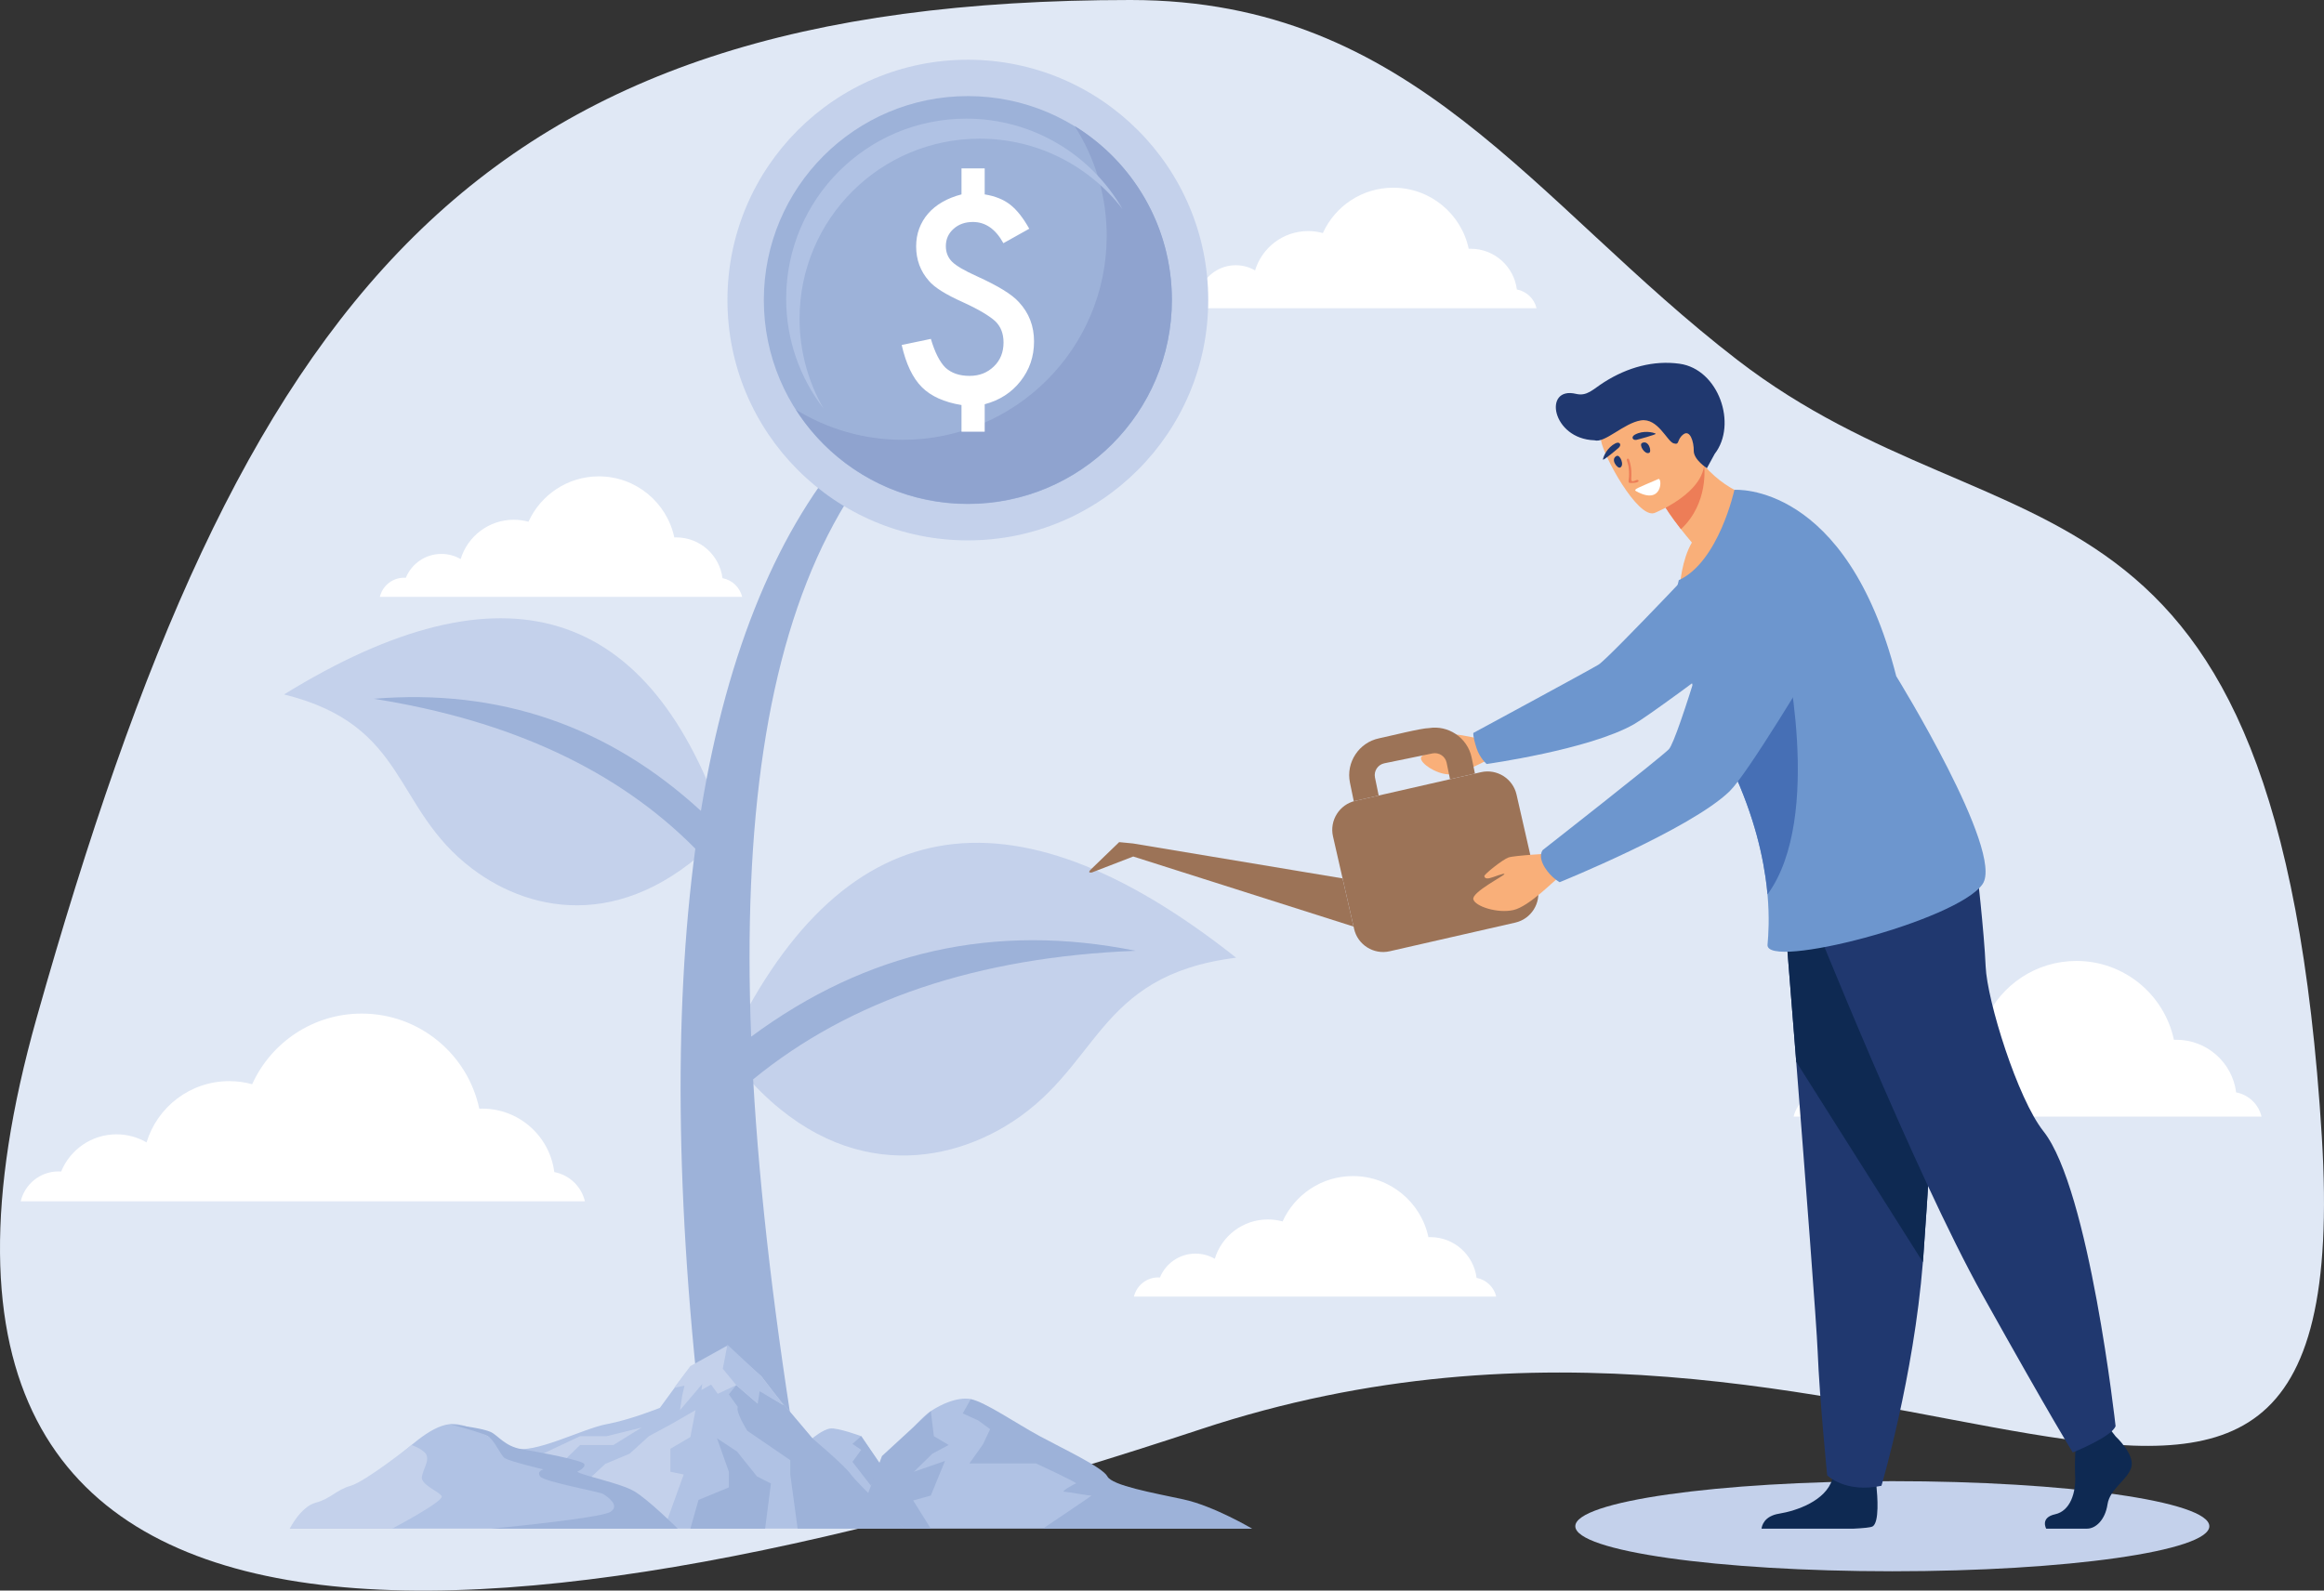 <?xml version="1.0" encoding="UTF-8"?><svg id="a" xmlns="http://www.w3.org/2000/svg" viewBox="0 0 2191.59 1500.42"><rect x="0" y="0" width="2191.59" height="1500.42" fill="#333333" stroke="none"/><path d="M1066.11,0c267.03,0,379.54,191.06,572.31,339.58,255.15,196.58,510.28,68.62,551.13,732.8,36.36,591.14-417.34,64-1057.05,275.75C492.79,1559.88-158.74,1645.16,34.59,960.04,227.92,274.92,445.65,0,1066.11,0Z" style="fill:#e0e8f5; fill-rule:evenodd;"/><path d="M551.59,1133.19H19.53c3.82-16.16,18.34-28.19,35.67-28.19,.83,0,1.67,.03,2.49,.09,8.4-20.57,28.61-35.07,52.21-35.07,10.33,0,19.99,2.79,28.31,7.62,10.14-33.45,41.22-57.8,77.98-57.8,7.48,0,14.73,1.02,21.61,2.91,17.8-39.29,57.35-66.63,103.3-66.63,54.49,0,100,38.47,110.88,89.72,.92-.03,1.83-.07,2.75-.07,34.91,0,63.71,26.1,67.97,59.85,14.24,2.67,25.58,13.56,28.89,27.56Z" style="fill:#fff; fill-rule:evenodd;"/><path d="M1448.99,290.75h-341.65c2.45-10.39,11.77-18.1,22.9-18.1,.54,0,1.08,.02,1.61,.06,5.39-13.21,18.37-22.52,33.53-22.52,6.63,0,12.83,1.79,18.18,4.89,6.51-21.47,26.46-37.11,50.07-37.11,4.8,0,9.46,.65,13.87,1.87,11.43-25.24,36.83-42.78,66.33-42.78,34.99,0,64.22,24.7,71.2,57.61,.59-.02,1.17-.04,1.77-.04,22.42,0,40.91,16.76,43.64,38.43,9.15,1.71,16.43,8.71,18.55,17.7Z" style="fill:#fff; fill-rule:evenodd;"/><path d="M1410.99,1223.09h-341.65c2.45-10.38,11.78-18.1,22.91-18.1,.53,0,1.07,.02,1.6,.07,5.4-13.21,18.38-22.52,33.53-22.52,6.64,0,12.84,1.79,18.18,4.89,6.51-21.48,26.47-37.11,50.08-37.11,4.79,0,9.46,.65,13.87,1.87,11.43-25.23,36.83-42.79,66.33-42.79,34.99,0,64.22,24.7,71.2,57.62,.59-.02,1.17-.04,1.76-.04,22.42,0,40.92,16.76,43.65,38.43,9.14,1.71,16.42,8.71,18.54,17.7Z" style="fill:#fff; fill-rule:evenodd;"/><path d="M699.86,563.06H358.21c2.45-10.38,11.77-18.1,22.91-18.1,.53,0,1.07,.02,1.6,.06,5.4-13.21,18.37-22.51,33.53-22.51,6.63,0,12.83,1.79,18.17,4.89,6.52-21.48,26.47-37.12,50.08-37.12,4.8,0,9.46,.65,13.88,1.87,11.43-25.24,36.83-42.79,66.33-42.79,34.99,0,64.21,24.7,71.19,57.61,.59-.02,1.18-.04,1.77-.04,22.42,0,40.91,16.76,43.65,38.43,9.14,1.72,16.43,8.71,18.55,17.7Z" style="fill:#fff; fill-rule:evenodd;"/><path d="M2132.7,1053.32h-441.29c3.17-13.42,15.2-23.39,29.58-23.39,.69,0,1.39,.02,2.07,.08,6.96-17.06,23.73-29.09,43.3-29.09,8.56,0,16.58,2.32,23.48,6.33,8.41-27.75,34.19-47.95,64.68-47.95,6.2,0,12.22,.85,17.92,2.42,14.75-32.6,47.57-55.26,85.67-55.26,45.19,0,82.94,31.9,91.96,74.41,.77-.02,1.52-.05,2.29-.05,28.95,0,52.84,21.65,56.37,49.63,11.81,2.22,21.22,11.25,23.96,22.86Z" style="fill:#fff; fill-rule:evenodd;"/><path d="M1784.51,1482.19c164.65,0,298.95-19.09,298.95-42.5s-134.3-42.5-298.95-42.5-298.95,19.09-298.95,42.5,134.29,42.5,298.95,42.5Z" style="fill:#c4d1eb; fill-rule:evenodd;"/><path d="M1165.68,903.4c-134.89,16.96-127.46,106.12-219.28,159.94-69.06,40.5-173.91,47.77-261.72-71.78,106.53-228.33,266.87-257.72,481-88.16Z" style="fill:#c4d1eb; fill-rule:evenodd;"/><path d="M267.85,655.07c117.65,29.05,101.79,107.22,177.48,164.42,56.93,43.06,148.99,60.39,239.18-36.3-70.55-213.23-209.43-255.95-416.65-128.12Z" style="fill:#c4d1eb; fill-rule:evenodd;"/><path d="M753.3,1384.56c-22.29-134.76-36.86-256.86-43.06-366.43,91.5-74.89,211.71-115.3,360.64-121.25-132.58-26.74-253.42,.27-362.53,81.02-15.71-405.56,90.86-629.72,353.83-680.47-205.09,9.31-350.96,160.08-401.19,467.49-87.34-80.22-190.18-115.47-308.53-105.76,129.21,20.44,230.29,67.58,303.26,141.41-21.03,156.37-18.83,350.39,10.96,583.98h86.61Z" style="fill:#9db2d9; fill-rule:evenodd;"/><path d="M1995.05,1354.92s18.41,17.05,14.83,29.17c-3.6,12.12-20.22,20.2-22.45,35.01-2.25,14.81-11.23,22.89-19.29,22.89h-38.52s-5.94-10.43,8.42-13.57c14.36-3.14,19.78-20.54,18.88-36.69-.9-16.17,1.34-37.7,1.34-37.7l30.52-7.18,6.29,8.08Z" style="fill:#0e2952; fill-rule:evenodd;"/><path d="M1765.72,1439.96c-1.87,.95-8.42,1.58-17.44,2.02h-87.09c.29-2.59,2.32-11.83,16.56-14.13,16.1-2.62,43.97-11.96,50.18-32.56,.2-.64,.38-1.33,.55-2,4.92-21.99,40.82,6.72,40.82,6.72,0,0,.11,.89,.27,2.38,.84,8.08,2.96,34.17-3.85,37.56Z" style="fill:#0e2952; fill-rule:evenodd;"/><path d="M1682.01,851.75s5.46,68.03,11.88,149.82c8.7,111.1,19.17,247.56,20.22,273.41,1.78,44.9,8.97,116.7,8.97,116.7,0,0,17.05,17.07,51.17,9.87,0,0,30.41-102.5,39.09-210.96,.13-1.77,.26-3.57,.39-5.36,8.09-110.41,20.64-342.9,20.64-342.9l-152.37,9.42Z" style="fill:#20386f; fill-rule:evenodd;"/><path d="M1682.01,851.75s5.46,68.03,11.88,149.82l119.46,189.02c.13-1.77,.26-3.57,.39-5.36,8.09-110.41,20.64-342.9,20.64-342.9l-152.37,9.42Z" style="fill:#0e2952; fill-rule:evenodd;"/><path d="M1706.92,859.83s98.29,246.41,162.91,362.2c64.62,115.79,84.83,148.09,84.83,148.09,0,0,37.02-14.81,40.38-24.9,0,0-24.71-223.55-67.99-278.04-24.45-30.79-53.19-123.19-54.53-155.51-1.34-32.31-8.75-96.26-8.75-96.26l-156.86,44.42Z" style="fill:#20386f; fill-rule:evenodd;"/><path d="M1403.75,698.74s-26.66-6.11-31.15-5.8c-4.49,.31-20.17,6.87-20.39,8.14-.2,1.29,.54,2.31,3.24,2.49,2.71,.2,11.64-.96,11.08,.12-.57,1.08-26.28,6.13-26.56,11.31-.3,5.18,13.78,14.8,25.69,15.45,11.9,.64,35.31-13.18,37.32-13.36,17.02-1.49,.77-18.35,.77-18.35Z" style="fill:#f9af79; fill-rule:evenodd;"/><path d="M1392.34,705.51c-3.82-12.18-2.92-14.13-2.92-14.13,0,0,108.06-58.42,117.96-64.36,9.9-5.93,121.58-124.77,121.58-124.77l114.4,31.48s-177.03,134.86-202.39,149.38c-41.93,24-139.02,37.58-139.02,37.58,0,0-6.59-5.62-9.6-15.18Z" style="fill:#6d96ce; fill-rule:evenodd;"/><path d="M1663.62,471.94s-40.11,70.57-79.31,79.77c0,0,1.64-23.7,11.18-39.92-3.9-4.61-7.34-8.84-10.3-12.63-9.87-12.64-14.56-20.38-14.56-20.38l13.3-35.76,9.02-24.27c4.34,7.87,9.12,14.57,14.1,20.33,25.69,29.52,56.56,32.86,56.56,32.86Z" style="fill:#f9af79; fill-rule:evenodd;"/><path d="M1607.06,439.08s4.79,35.34-21.87,60.08c-9.87-12.64-14.56-20.38-14.56-20.38l13.3-35.76c14.26-4.34,23.12-3.94,23.12-3.94Z" style="fill:#ed7d57; fill-rule:evenodd;"/><path d="M1560.05,483.98s59.93-23.35,44.82-60.44c-15.14-37.11-17.59-65.1-56.47-51.74-38.9,13.33-40.53,30.51-38.49,44.11,2.04,13.61,34.18,73.19,50.15,68.06Z" style="fill:#f9af79; fill-rule:evenodd;"/><path d="M1869.59,834.02c-24.18,34.77-204.89,81.2-202.76,57.13,.83-9.2,1.92-25.44-.02-47.44-.45-5.17-1.08-10.62-1.92-16.39-4.59-31.6-15.5-72.25-39.83-119.29-1.83-3.53-3.72-7.08-5.69-10.68-10.02-18.22-18.54-37.47-25.06-56.3-12.52-36.18-17.57-70.8-11.24-93.43,0-.11,.06-.21,.09-.33,37.77-17.46,52.41-85.21,52.41-85.21,0,0,105.68-8.15,152.64,175.75,0,0,102.41,165.94,81.38,196.18Z" style="fill:#6d96ce; fill-rule:evenodd;"/><path d="M1666.81,843.71c-.44-5.17-1.08-10.62-1.92-16.38-4.59-31.61-15.5-72.26-39.83-119.3,4.17-25.33,9.95-46.37,16.27-55.85,25.71-38.52,40.68-44.54,40.68-44.54,0,0,38.56,162.56-15.2,236.07Z" style="fill:#466fb5; fill-rule:evenodd;"/><path d="M1583.84,343.11c-24.41-3.38-48.96,3.32-71.15,17.42-10.79,6.86-16.05,13.51-26.51,11-31.2-7.49-22.97,42.49,17.44,43.8,9.72,2.98,27.61-16.16,43.68-18.76,16.09-2.63,24.79,19.78,30.93,21.63,6.12,1.87,2.64-3.24,9.06-8.34,6.43-5.1,10.12,6.9,9.97,15.34-.13,8.44,12.4,16.43,12.4,16.43l7.34-13.47c21.63-27.87,3.77-79.92-33.16-85.05Z" style="fill:#20386f; fill-rule:evenodd;"/><path d="M1278.09,755.44l118.52-27.04c15.01-3.42,30.08,6.05,33.5,21.05l19.92,87.34c3.42,15.01-6.05,30.08-21.06,33.5l-118.51,27.05c-15.01,3.42-30.08-6.05-33.5-21.06l-19.92-87.33c-3.42-15.01,6.05-30.08,21.05-33.5Z" style="fill:#9c7357; fill-rule:evenodd;"/><path d="M1300.62,696.42c9.4-1.93,39.72-9.61,46.98-9.61,8.98-1.43,17.84,.73,24.98,5.44,7.57,5,13.27,12.88,15.24,22.42l3.09,15.03-23.5,5.36-3.23-15.74c-.65-2.95-2.45-5.41-4.82-6.97-2.42-1.6-5.48-2.27-8.53-1.65l-1.39,.29-44.01,9.04c-3.03,.62-5.55,2.44-7.13,4.86-1.61,2.42-2.29,5.47-1.66,8.53l3.5,17-22.05,5.03-1.43,.37-3.62-17.58c-1.96-9.53,.16-19,5.15-26.57,4.99-7.58,12.88-13.29,22.43-15.24Z" style="fill:#9c7357; fill-rule:evenodd;"/><path d="M1276.45,874.04l-207.79-66.09-39,15.06c-2.49,.33-3.42-.22-1.38-2.43l27.12-26.2,13.17,1.28,197.51,32.94,10.36,45.44Z" style="fill:#9c7357; fill-rule:evenodd;"/><path d="M1463.65,805.04s-35.65,1.85-41.18,3.85c-5.53,2-22.89,15.85-22.69,17.52,.19,1.67,1.5,2.7,4.97,1.96,3.46-.74,14.26-5.37,13.95-3.81-.33,1.57-30.8,17.09-29.32,23.69,1.48,6.61,22.63,13.64,37.81,10.21,15.18-3.45,39.62-29.17,42.08-30.1,20.82-7.95-5.61-23.31-5.61-23.31Z" style="fill:#f9af79; fill-rule:evenodd;"/><path d="M1456.93,818.55c-7.13-11.53-1.99-16.8-1.99-16.8,0,0,110.13-86.24,118.78-94.94,8.62-8.71,48.62-147.44,48.62-147.44,0,0,13.78-56.15,46-62.33,28.02-5.38,47.36,8.48,60.04,24.72,15.1,19.36,16.57,46.06,4.05,67.18-28.13,47.38-84.85,141.44-101.41,157.51-36.88,35.77-160.24,85.74-160.24,85.74,0,0-8.22-4.57-13.83-13.64Z" style="fill:#6d96ce; fill-rule:evenodd;"/><path d="M1555.26,427.14c2.58-1.26-.47-12.38-6.73-9.3-3.34,1.65,2.51,11.35,6.73,9.3Z" style="fill:#20386f; fill-rule:evenodd;"/><path d="M1527.88,441.03c-2.58,1.26-9.66-7.84-3.4-10.92,3.33-1.65,7.65,8.84,3.4,10.92Z" style="fill:#20386f; fill-rule:evenodd;"/><path d="M1541.86,409.94c-4.08,2.19-2.24,5.56,1.25,4.99,1.02-.16,19.51-5.15,18.25-5.82-2.5-1.45-11.77-3.32-19.5,.83Z" style="fill:#20386f; fill-rule:evenodd;"/><path d="M1523.35,418.23c4.14-2.09,5.9,1.31,3.44,3.83-1.17,1.18-15.45,13.25-15.17,11.31,.5-3.17,4.17-11.35,11.73-15.15Z" style="fill:#20386f; fill-rule:evenodd;"/><path d="M1537.29,455.56c10.68,.42,8.38-3.89,5.71-2.66-8.9,4.08-1.26-3.48-6.73-19.32-.59-1.65-2.44-.98-2.14,.46,.22,.98,1.4,4.48,1.54,5.56,1.9,13.23-1.8,15.81,1.62,15.96Z" style="fill:#ed7d57; fill-rule:evenodd;"/><path d="M1542.88,463.3c25.26,14.13,24.73-13.04,21.03-11.44-18.83,8.22-24.13,9.72-21.03,11.44Z" style="fill:#fff; fill-rule:evenodd;"/><path d="M273.25,1441.98s26.52-24.63,48.86-32.85c22.33-8.21,33.5-20.53,47.46-30.8,13.97-10.26,34.9-32.85,54.46-34.9,19.55-2.05,40.48,16.43,60.03,22.59,19.56,6.15,65.61-18.48,87.95-22.59,22.34-4.1,50.26-15.39,50.26-15.39,0,0,23.74-32.85,27.92-36.96,4.2-4.11,34.9-19.51,34.9-19.51,0,0,23.74,22.59,30.73,27.72,6.99,5.13,50.26,57.48,50.26,57.48,0,0,9.78-8.22,16.75-9.24,6.99-1.03,29.31,7.19,29.31,7.19l19.56,28.74s30.83-42.47,46.08-52.36c23.73-15.4,37.69-11.29,37.69-11.29,0,0,22.33,16.43,37.7,25.66,15.35,9.24,67,33.88,78.18,47.23,11.17,13.34,47.48,19.5,65.61,22.58,18.16,3.08,83.77,26.69,83.77,26.69H273.25Z" style="fill:#b0c2e4; fill-rule:evenodd;"/><path d="M695.71,1327.11c-2.08,5.14,9.07,22.58,9.07,22.58l40.48,27.71v13.48l6.93,51.09h101.24s-44.67-42.22-50.95-51.09c-6.28-8.86-36.41-34.11-36.41-34.11l-43.85-51.74-27.92,1.54-6.97,8.72,8.37,11.8Z" style="fill:#9db2d9; fill-rule:evenodd;"/><polygon points="685.25 1269.64 651.04 1288.62 635.69 1309.15 645.47 1307.1 643.37 1316.34 641.27 1330.19 662.22 1305.56 661.51 1311.2 670.58 1306.07 676.86 1314.79 694.31 1306.59 714.56 1324.03 711.77 1306.07 722.92 1315.82 738.98 1325.57 718.05 1298.37 685.25 1269.64" style="fill:#c4d1eb; fill-rule:evenodd;"/><polygon points="713.85 1392.71 695 1369.19 676.17 1356.78 687.34 1388.32 687.34 1403.07 658.72 1414.87 651.04 1441.98 721.53 1441.98 727 1399.38 713.85 1392.71" style="fill:#9db2d9; fill-rule:evenodd;"/><polygon points="812.14 1354.73 803.89 1362.01 812.14 1367.66 803.89 1378.95 821.34 1401.53 831.7 1383.47 812.14 1354.73" style="fill:#9db2d9; fill-rule:evenodd;"/><path d="M915.47,1319.82l-7.58,13.45,14.66,6.67,11.17,8.22-6.79,14.36-12.77,17.97h62.83s39.78,18.29,37.69,18.89c-2.1,.6-14.66,7.78-11.17,7.78s24.46,4.11,25.83,3.59c1.38-.51-45.89,31.22-45.89,31.22h197.27s-36.22-21.47-64.85-27.62c-28.6-6.16-67.06-13.02-71.57-21.64-4.51-8.64-42.18-26.28-63.82-37.99-21.65-11.71-51.87-32.44-65.02-34.91Z" style="fill:#9db2d9; fill-rule:evenodd;"/><path d="M273.25,1441.98s10.27-20.73,24.62-24.55c14.36-3.81,18.95-11.95,32.86-15.9,13.91-3.95,57.35-38.43,57.35-38.43,0,0,13.1,4.48,14.49,10.42,1.4,5.95-3.04,11.41-4.67,19.21-1.61,7.79,15.84,13.95,18.63,18.56,2.79,4.62-46.76,30.71-46.76,30.71h-96.52Z" style="fill:#c4d1eb; fill-rule:evenodd;"/><polygon points="570.78 1380.9 593.81 1371.24 611.96 1354.73 632.9 1343.43 655.93 1330.19 651.04 1355.54 632.2 1366.63 632.2 1388.32 644.76 1390.89 628.7 1435.4 550.96 1399.38 570.78 1380.9" style="fill:#c4d1eb; fill-rule:evenodd;"/><polygon points="531.6 1378.12 547.05 1363.09 578.44 1363.09 605.09 1346.61 572.16 1354.73 547.05 1354.73 507.25 1373.51 531.6 1378.12" style="fill:#c4d1eb; fill-rule:evenodd;"/><path d="M424.03,1343.43c15.18,1.9,31.57,4.21,38.56,7.29,6.97,3.08,13.23,13.57,29.3,16.28,16.07,2.71,57.38,10.41,59.07,14,1.66,3.59-6.7,7.32-6.7,7.32,6.28,3.97,40.48,10.64,53.73,18.34,13.27,7.7,41.19,35.32,41.19,35.32h-175.9s102.61-9.67,112.37-15.82c9.78-6.15-3.6-14.88-7.02-16.94-3.44-2.05-55.78-11.47-59.28-16.51-3.5-5.05,3.15-6.59,3.15-6.59,0,0-32.46-7.7-36.65-10.78-4.19-3.08-9.31-16.9-16.17-20.76-6.87-3.87-35.65-11.16-35.65-11.16Z" style="fill:#9db2d9; fill-rule:evenodd;"/><polygon points="877.78 1331.11 831.7 1373.51 821.34 1401.53 817.8 1410.76 853.44 1441.98 877.78 1441.98 861.14 1415.38 877.78 1410.76 891.14 1378.12 861.83 1388.32 879.28 1371.24 894.63 1363.09 880.67 1354.73 877.78 1331.11" style="fill:#9db2d9; fill-rule:evenodd;"/><polygon points="681.62 1291.16 694.31 1306.59 714.56 1324.03 716.37 1312.37 738.98 1325.57 718.05 1298.37 685.97 1268.49 681.62 1291.16" style="fill:#b0c2e4; fill-rule:evenodd;"/><path d="M686,283.04c0-125.2,101.5-226.69,226.7-226.69s226.7,101.49,226.7,226.69-101.49,226.71-226.7,226.71-226.7-101.5-226.7-226.71Z" style="fill:#c4d1eb; fill-rule:evenodd;"/><path d="M720.31,283.04c0-106.25,86.14-192.39,192.39-192.39s192.4,86.14,192.4,192.39-86.14,192.41-192.4,192.41-192.39-86.14-192.39-192.41Z" style="fill:#9db2d9; fill-rule:evenodd;"/><path d="M1013.37,118.84c19.16,29.91,30.27,65.47,30.27,103.63,0,106.25-86.14,192.4-192.39,192.4-36.91,0-71.38-10.4-100.66-28.42,34.19,53.38,94.03,88.77,162.12,88.77,106.26,0,192.4-86.14,192.4-192.4,0-69.36-36.7-130.14-91.74-163.98Z" style="fill:#8fa3cf; fill-rule:evenodd;"/><path d="M754.01,300.65c0-93.8,76.04-169.84,169.84-169.84,54.83,0,103.58,25.99,134.63,66.3-29.33-50.91-84.29-85.18-147.27-85.18-93.79,0-169.84,76.04-169.84,169.84,0,38.97,13.14,74.86,35.21,103.52-14.36-24.91-22.57-53.82-22.57-84.64Z" style="fill:#b0c2e4; fill-rule:evenodd;"/><path d="M928.59,158.86v24.51c9.84,1.59,17.88,4.84,24.14,9.76,6.26,4.92,12.21,12.46,17.88,22.64l-24.39,13.63c-7.34-13.34-16.92-20.01-28.76-20.01-7.34,0-13.43,2.17-18.25,6.5-4.84,4.34-7.25,9.76-7.25,16.25,0,5.93,1.96,10.84,5.88,14.76,3.84,3.83,11.59,8.38,23.26,13.63,10.08,4.59,18.43,8.9,25.01,12.94,6.59,4.04,11.55,7.94,14.88,11.69,9.42,10.18,14.13,22.47,14.13,36.89s-4.25,26.68-12.75,37.52c-8.42,10.75-19.68,18.01-33.77,21.76v25.89h-21.88v-25.14c-16.34-2.67-28.81-8.29-37.39-16.88-8.59-8.59-14.93-21.85-19.01-39.77l27.51-5.75c3.75,12.68,8.33,21.72,13.76,27.14,5.67,5.17,13.21,7.75,22.63,7.75s16.84-2.96,23.01-8.89c6.09-5.83,9.13-13.38,9.13-22.63,0-8.26-2.54-14.88-7.63-19.89-2.58-2.41-6.4-5.14-11.44-8.18-5.05-3.05-11.49-6.36-19.32-9.94-16.17-7.25-26.8-13.92-31.89-20.01-8.09-9.08-12.13-19.96-12.13-32.64,0-6,.96-11.58,2.88-16.75,1.92-5.17,4.69-9.86,8.31-14.07,3.63-4.21,8.11-7.86,13.44-10.95,5.34-3.08,11.38-5.5,18.14-7.25v-24.51h21.88Z" style="fill:#fff; fill-rule:evenodd;"/></svg>
